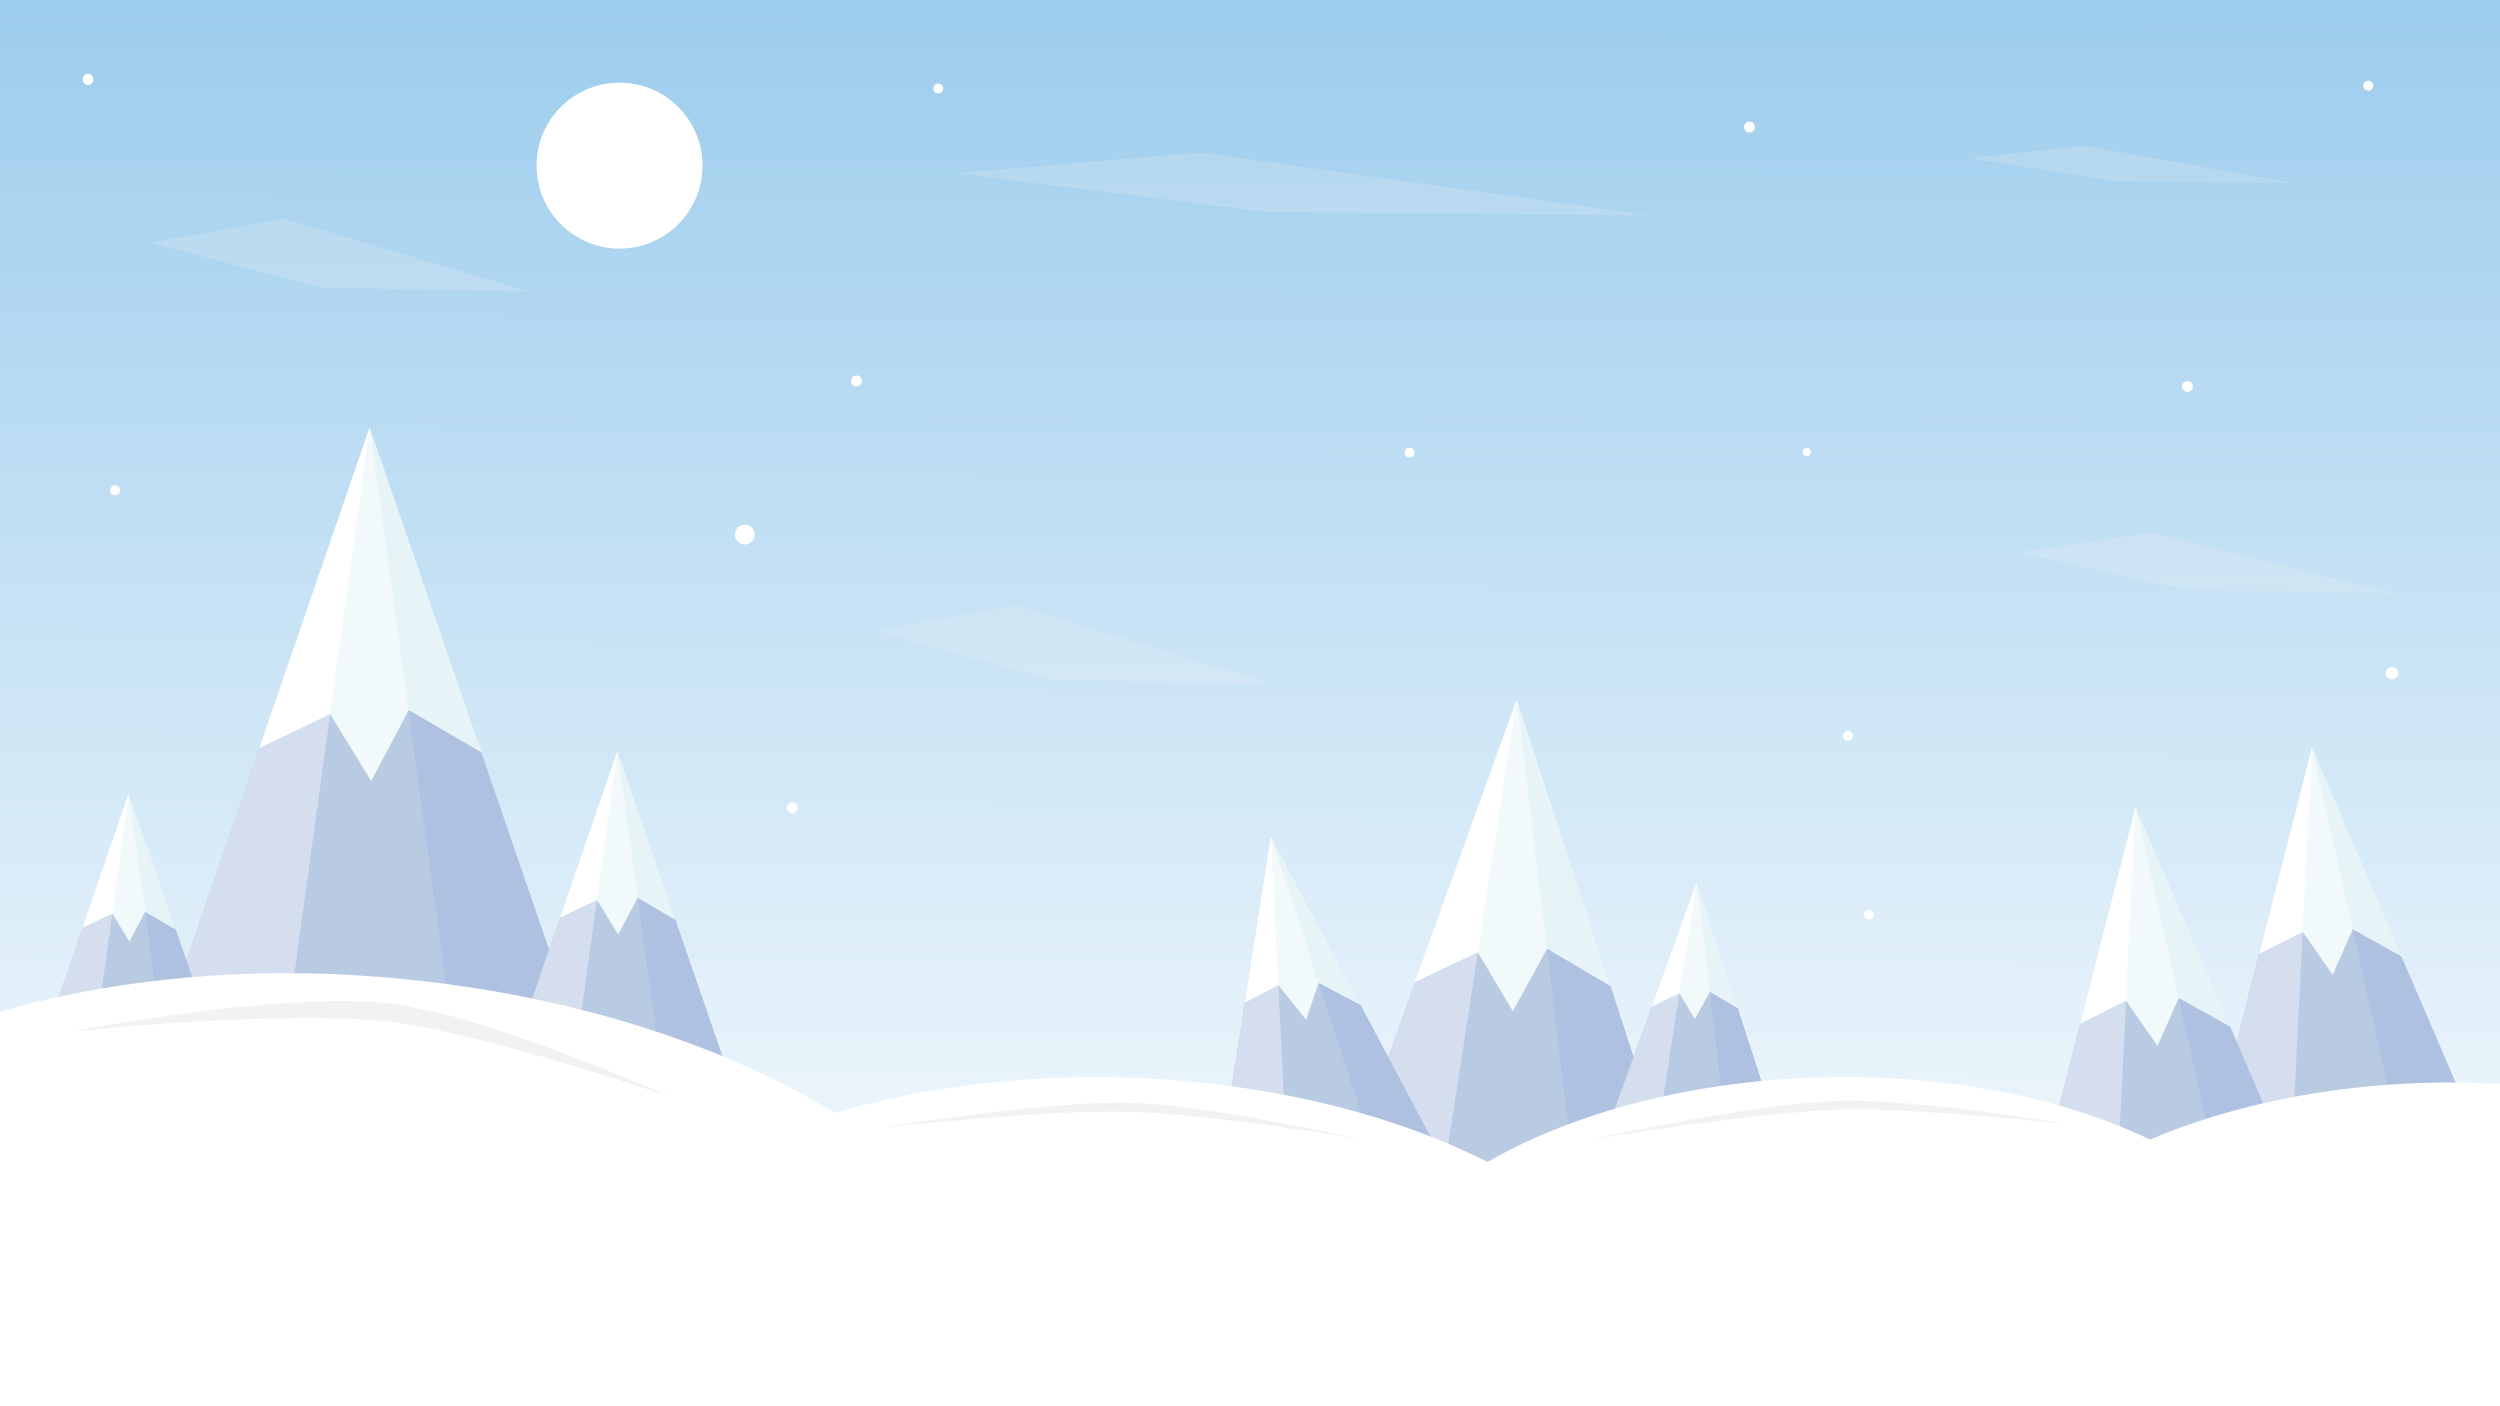 <?xml version="1.0" encoding="utf-8"?>
<!-- Generator: Adobe Illustrator 23.0.6, SVG Export Plug-In . SVG Version: 6.00 Build 0)  -->
<svg version="1.1"
	 id="svg8" xmlns:cc="http://creativecommons.org/ns#" xmlns:dc="http://purl.org/dc/elements/1.1/" xmlns:inkscape="http://www.inkscape.org/namespaces/inkscape" xmlns:rdf="http://www.w3.org/1999/02/22-rdf-syntax-ns#" xmlns:sodipodi="http://sodipodi.sourceforge.net/DTD/sodipodi-0.dtd" xmlns:svg="http://www.w3.org/2000/svg"
	 xmlns="http://www.w3.org/2000/svg" xmlns:xlink="http://www.w3.org/1999/xlink" x="0px" y="0px" viewBox="0 0 960 540"
	 style="enable-background:new 0 0 960 540;" xml:space="preserve">
<style type="text/css">
	.st0{opacity:0.5;}
	.st1{fill:url(#rect4488_1_);}
	.st2{fill:#7496C8;}
	.st3{fill:#AABEDE;}
	.st4{fill:#5D83C1;}
	.st5{fill:#E5F4F8;}
	.st6{fill:#FFFFFF;}
	.st7{fill:#CEEAF2;}
	.st8{fill:#E6E6E6;}
	.st9{fill:#E6E6E6;fill-opacity:0.196;}
	.st10{filter:url(#filter4674);}
</style>
<filter  height="1.24" id="filter4674" inkscape:collect="always" style="color-interpolation-filters:sRGB" width="1.24" x="-0.12" y="-0.12">
	<feGaussianBlur  id="feGaussianBlur4676" inkscape:collect="always" stdDeviation="1.123"></feGaussianBlur>
</filter>
<sodipodi:namedview  bordercolor="#666666" borderopacity="1.0" id="base" inkscape:current-layer="layer2" inkscape:cx="-670.67272" inkscape:cy="150.62542" inkscape:document-units="px" inkscape:pageopacity="0.0" inkscape:pageshadow="2" inkscape:snap-global="false" inkscape:window-height="1017" inkscape:window-maximized="1" inkscape:window-width="1920" inkscape:window-x="1912" inkscape:window-y="-8" inkscape:zoom="0.7" pagecolor="#ffffff" showborder="false" showgrid="false">
	</sodipodi:namedview>
<g id="layer2" inkscape:groupmode="layer" inkscape:label="Layer 2" class="st0">
	<g id="g4788" inkscape:export-xdpi="95.999939" inkscape:export-ydpi="95.999939">
		
			<linearGradient id="rect4488_1_" gradientUnits="userSpaceOnUse" x1="279.18" y1="534.371" x2="279.558" y2="723.737" gradientTransform="matrix(2.835 0 0 -2.835 -311.915 2054.758)">
			<stop  offset="0" style="stop-color:#FFFFFF"/>
			<stop  offset="1" style="stop-color:#3B9BDB"/>
		</linearGradient>
		<rect id="rect4488" y="0" class="st1" width="960" height="540"/>
		<g id="g4542" transform="translate(-5.67,2.079)">
			
				<path id="path4514" inkscape:flatsided="true" inkscape:randomized="0" inkscape:rounded="0" inkscape:transform-center-x="-7.7843451e-006" inkscape:transform-center-y="-14.288459" sodipodi:arg1="0.52359878" sodipodi:arg2="1.5707963" sodipodi:cx="-271.54584" sodipodi:cy="255.57323" sodipodi:r1="57.153828" sodipodi:r2="28.576914" sodipodi:sides="3" sodipodi:type="star" class="st2" d="
				M231.2,405.2H64l83.6-243L231.2,405.2z"/>
			
				<path id="path4516" inkscape:connector-curvature="0" inkscape:transform-center-x="-7.7843451e-006" inkscape:transform-center-y="-14.288459" sodipodi:nodetypes="cccc" class="st3" d="
				M114.1,405.2H64l83.6-243L114.1,405.2z"/>
			
				<path id="path4519" inkscape:connector-curvature="0" inkscape:transform-center-x="5.5943528e-006" inkscape:transform-center-y="-14.288464" sodipodi:nodetypes="cccc" class="st4" d="
				M181,405.2h50.1l-83.6-243L181,405.2z"/>
			<path id="path4521" inkscape:connector-curvature="0" class="st5" d="M147.6,162.2l-42.3,122.9l27.1-13l15.8,25.7l14.5-27.3
				l27.8,16.2L147.6,162.2z"/>
			<path id="path4526" inkscape:connector-curvature="0" class="st6" d="M147.6,162.2l-42.3,122.9l27.1-13l0,0.1L147.6,162.2z"/>
			<path id="path4531" inkscape:connector-curvature="0" class="st7" d="M147.6,162.2l15,108.6l0.1-0.2l27.8,16.2L147.6,162.2z"/>
		</g>
		<g id="g4556" transform="matrix(0.42,0,0,0.42,-204.019,176.854)">
			
				<path id="path4544" inkscape:flatsided="true" inkscape:randomized="0" inkscape:rounded="0" inkscape:transform-center-x="-7.7843451e-006" inkscape:transform-center-y="-14.288459" sodipodi:arg1="0.52359878" sodipodi:arg2="1.5707963" sodipodi:cx="-271.54584" sodipodi:cy="255.57323" sodipodi:r1="57.153828" sodipodi:r2="28.576914" sodipodi:sides="3" sodipodi:type="star" class="st2" d="
				M687.1,547.1H520l83.6-243L687.1,547.1z"/>
			
				<path id="path4546" inkscape:connector-curvature="0" inkscape:transform-center-x="-7.7843451e-006" inkscape:transform-center-y="-14.288459" sodipodi:nodetypes="cccc" class="st3" d="
				M570.1,547.1H520l83.6-243L570.1,547.1z"/>
			
				<path id="path4548" inkscape:connector-curvature="0" inkscape:transform-center-x="5.5943528e-006" inkscape:transform-center-y="-14.288464" sodipodi:nodetypes="cccc" class="st4" d="
				M637,547.1h50.1l-83.6-243L637,547.1z"/>
			<path id="path4550" inkscape:connector-curvature="0" class="st5" d="M603.5,304.1l-42.3,122.9l27.1-13l15.8,25.7l14.5-27.3
				l27.8,16.2L603.5,304.1z"/>
			<path id="path4552" inkscape:connector-curvature="0" class="st6" d="M603.5,304.1l-42.3,122.9l27.1-13l0,0.1L603.5,304.1z"/>
			<path id="path4554" inkscape:connector-curvature="0" class="st7" d="M603.5,304.1l15,108.6l0.1-0.2l27.8,16.2L603.5,304.1z"/>
		</g>
		<g id="g4570" transform="matrix(0.519,0,0,0.519,-109.416,149.752)">
			
				<path id="path4558" inkscape:flatsided="true" inkscape:randomized="0" inkscape:rounded="0" inkscape:transform-center-x="-7.7843451e-006" inkscape:transform-center-y="-14.288459" sodipodi:arg1="0.52359878" sodipodi:arg2="1.5707963" sodipodi:cx="-271.54584" sodipodi:cy="255.57323" sodipodi:r1="57.153828" sodipodi:r2="28.576914" sodipodi:sides="3" sodipodi:type="star" class="st2" d="
				M751.2,510.3H584l83.6-243L751.2,510.3z"/>
			
				<path id="path4560" inkscape:connector-curvature="0" inkscape:transform-center-x="-7.7843451e-006" inkscape:transform-center-y="-14.288459" sodipodi:nodetypes="cccc" class="st3" d="
				M634.1,510.3H584l83.6-243L634.1,510.3z"/>
			
				<path id="path4562" inkscape:connector-curvature="0" inkscape:transform-center-x="5.5943528e-006" inkscape:transform-center-y="-14.288464" sodipodi:nodetypes="cccc" class="st4" d="
				M701.1,510.3h50.1l-83.6-243L701.1,510.3z"/>
			<path id="path4564" inkscape:connector-curvature="0" class="st5" d="M667.6,267.3l-42.3,122.9l27.1-13l15.8,25.7l14.5-27.3
				l27.8,16.2L667.6,267.3z"/>
			<path id="path4566" inkscape:connector-curvature="0" class="st6" d="M667.6,267.3l-42.3,122.9l27.1-13l0,0.1L667.6,267.3z"/>
			<path id="path4568" inkscape:connector-curvature="0" class="st7" d="M667.6,267.3l15,108.6l0.1-0.2l27.8,16.2L667.6,267.3z"/>
		</g>
		<g id="g4598" transform="matrix(0.881,0,-0.015,0.883,118.731,64.064)">
			
				<path id="path4586" inkscape:flatsided="true" inkscape:randomized="0" inkscape:rounded="0" inkscape:transform-center-x="-7.7843451e-006" inkscape:transform-center-y="-14.288459" sodipodi:arg1="0.52359878" sodipodi:arg2="1.5707963" sodipodi:cx="-271.54584" sodipodi:cy="255.57323" sodipodi:r1="57.153828" sodipodi:r2="28.576914" sodipodi:sides="3" sodipodi:type="star" class="st2" d="
				M613.9,474.6H446.8l83.6-243L613.9,474.6z"/>
			
				<path id="path4588" inkscape:connector-curvature="0" inkscape:transform-center-x="-7.7843451e-006" inkscape:transform-center-y="-14.288459" sodipodi:nodetypes="cccc" class="st3" d="
				M496.9,474.6h-50.1l83.6-243L496.9,474.6z"/>
			
				<path id="path4590" inkscape:connector-curvature="0" inkscape:transform-center-x="5.5943528e-006" inkscape:transform-center-y="-14.288464" sodipodi:nodetypes="cccc" class="st4" d="
				M563.8,474.6h50.1l-83.6-243L563.8,474.6z"/>
			<path id="path4592" inkscape:connector-curvature="0" class="st5" d="M530.3,231.6l-42.3,122.9l27.1-13l15.8,25.7l14.5-27.3
				l27.8,16.2L530.3,231.6z"/>
			<path id="path4594" inkscape:connector-curvature="0" class="st6" d="M530.3,231.6l-42.3,122.9l27.1-13l0,0.1L530.3,231.6z"/>
			<path id="path4596" inkscape:connector-curvature="0" class="st7" d="M530.3,231.6l15,108.6l0.1-0.2l27.8,16.2L530.3,231.6z"/>
		</g>
		<g id="g4584" transform="matrix(0.519,0,0.097,0.519,-41.787,161.286)">
			
				<path id="path4572" inkscape:flatsided="true" inkscape:randomized="0" inkscape:rounded="0" inkscape:transform-center-x="-7.7843451e-006" inkscape:transform-center-y="-14.288459" sodipodi:arg1="0.52359878" sodipodi:arg2="1.5707963" sodipodi:cx="-271.54584" sodipodi:cy="255.57323" sodipodi:r1="57.153828" sodipodi:r2="28.576914" sodipodi:sides="3" sodipodi:type="star" class="st2" d="
				M1046.9,551H879.7l83.6-243L1046.9,551z"/>
			
				<path id="path4574" inkscape:connector-curvature="0" inkscape:transform-center-x="-7.7843451e-006" inkscape:transform-center-y="-14.288459" sodipodi:nodetypes="cccc" class="st3" d="
				M929.9,551h-50.1l83.6-243L929.9,551z"/>
			
				<path id="path4576" inkscape:connector-curvature="0" inkscape:transform-center-x="5.5943528e-006" inkscape:transform-center-y="-14.288464" sodipodi:nodetypes="cccc" class="st4" d="
				M996.8,551h50.1l-83.6-243L996.8,551z"/>
			<path id="path4578" inkscape:connector-curvature="0" class="st5" d="M963.3,308L921,431l27.1-13l15.8,25.7l14.5-27.3l27.8,16.2
				L963.3,308z"/>
			<path id="path4580" inkscape:connector-curvature="0" class="st6" d="M963.3,308L921,431l27.1-13l0,0.1L963.3,308z"/>
			<path id="path4582" inkscape:connector-curvature="0" class="st7" d="M963.3,308l15,108.6l0.1-0.2l27.8,16.2L963.3,308z"/>
		</g>
		<g id="g4612" transform="matrix(0.387,0,-0.007,0.388,0.009,195.842)">
			
				<path id="path4600" inkscape:flatsided="true" inkscape:randomized="0" inkscape:rounded="0" inkscape:transform-center-x="-7.7843451e-006" inkscape:transform-center-y="-14.288459" sodipodi:arg1="0.52359878" sodipodi:arg2="1.5707963" sodipodi:cx="-271.54584" sodipodi:cy="255.57323" sodipodi:r1="57.153828" sodipodi:r2="28.576914" sodipodi:sides="3" sodipodi:type="star" class="st2" d="
				M1773.8,611.3h-167.2l83.6-243L1773.8,611.3z"/>
			
				<path id="path4602" inkscape:connector-curvature="0" inkscape:transform-center-x="-7.7843451e-006" inkscape:transform-center-y="-14.288459" sodipodi:nodetypes="cccc" class="st3" d="
				M1656.7,611.3h-50.1l83.6-243L1656.7,611.3z"/>
			
				<path id="path4604" inkscape:connector-curvature="0" inkscape:transform-center-x="5.5943528e-006" inkscape:transform-center-y="-14.288464" sodipodi:nodetypes="cccc" class="st4" d="
				M1723.6,611.3h50.1l-83.6-243L1723.6,611.3z"/>
			<path id="path4606" inkscape:connector-curvature="0" class="st5" d="M1690.2,368.3l-42.3,122.9l27.1-13l15.8,25.7l14.5-27.3
				l27.8,16.2L1690.2,368.3z"/>
			<path id="path4608" inkscape:connector-curvature="0" class="st6" d="M1690.2,368.3l-42.3,122.9l27.1-13l0,0.1L1690.2,368.3z"/>
			<path id="path4610" inkscape:connector-curvature="0" class="st7" d="M1690.2,368.3l15,108.6l0.1-0.2l27.8,16.2L1690.2,368.3z"/>
		</g>
		<g id="g4626" transform="matrix(0.64,0,0.056,0.643,142.685,122.591)">
			
				<path id="path4614" inkscape:flatsided="true" inkscape:randomized="0" inkscape:rounded="0" inkscape:transform-center-x="-7.7843451e-006" inkscape:transform-center-y="-14.288459" sodipodi:arg1="0.52359878" sodipodi:arg2="1.5707963" sodipodi:cx="-271.54584" sodipodi:cy="255.57323" sodipodi:r1="57.153828" sodipodi:r2="28.576914" sodipodi:sides="3" sodipodi:type="star" class="st2" d="
				M1225.3,498.9h-167.2l83.6-243L1225.3,498.9z"/>
			
				<path id="path4616" inkscape:connector-curvature="0" inkscape:transform-center-x="-7.7843451e-006" inkscape:transform-center-y="-14.288459" sodipodi:nodetypes="cccc" class="st3" d="
				M1108.3,498.9h-50.1l83.6-243L1108.3,498.9z"/>
			
				<path id="path4618" inkscape:connector-curvature="0" inkscape:transform-center-x="5.5943528e-006" inkscape:transform-center-y="-14.288464" sodipodi:nodetypes="cccc" class="st4" d="
				M1175.2,498.9h50.1l-83.6-243L1175.2,498.9z"/>
			<path id="path4620" inkscape:connector-curvature="0" class="st5" d="M1141.8,255.9l-42.3,122.9l27.1-13l15.8,25.7l14.5-27.3
				l27.8,16.2L1141.8,255.9z"/>
			<path id="path4622" inkscape:connector-curvature="0" class="st6" d="M1141.8,255.9l-42.3,122.9l27.1-13l0,0.1L1141.8,255.9z"/>
			<path id="path4624" inkscape:connector-curvature="0" class="st7" d="M1141.8,255.9l15,108.6l0.1-0.2l27.8,16.2L1141.8,255.9z"/>
		</g>
		<g id="g4640" transform="matrix(0.674,0,0.059,0.677,127.809,123.243)">
			
				<path id="path4628" inkscape:flatsided="true" inkscape:randomized="0" inkscape:rounded="0" inkscape:transform-center-x="-7.7843451e-006" inkscape:transform-center-y="-14.288459" sodipodi:arg1="0.52359878" sodipodi:arg2="1.5707963" sodipodi:cx="-271.54584" sodipodi:cy="255.57323" sodipodi:r1="57.153828" sodipodi:r2="28.576914" sodipodi:sides="3" sodipodi:type="star" class="st2" d="
				M1086.6,518.6H919.4l83.6-243L1086.6,518.6z"/>
			
				<path id="path4630" inkscape:connector-curvature="0" inkscape:transform-center-x="-7.7843451e-006" inkscape:transform-center-y="-14.288459" sodipodi:nodetypes="cccc" class="st3" d="
				M969.6,518.6h-50.1l83.6-243L969.6,518.6z"/>
			
				<path id="path4632" inkscape:connector-curvature="0" inkscape:transform-center-x="5.5943528e-006" inkscape:transform-center-y="-14.288464" sodipodi:nodetypes="cccc" class="st4" d="
				M1036.5,518.6h50.1l-83.6-243L1036.5,518.6z"/>
			<path id="path4634" inkscape:connector-curvature="0" class="st5" d="M1003,275.6l-42.3,122.9l27.1-13l15.8,25.7l14.5-27.3
				l27.8,16.2L1003,275.6z"/>
			<path id="path4636" inkscape:connector-curvature="0" class="st6" d="M1003,275.6l-42.3,122.9l27.1-13l0,0.1L1003,275.6z"/>
			<path id="path4638" inkscape:connector-curvature="0" class="st7" d="M1003,275.6l15,108.6l0.1-0.2l27.8,16.2L1003,275.6z"/>
		</g>
		<path id="ellipse4504" class="st6" d="M107.2,373.7C69,374,32.4,379.1,0,388.5V540h960V416.3c-9.4-0.6-18.9-0.8-28.3-0.5
			c-38.3,1.1-75.4,8.7-106.1,21.8c-34.4-16.6-79.7-25.2-126.4-23.9c-48.2,1.3-94.2,13-128,32.5c-39-19.8-89.4-31.3-141.9-32.5
			c-38.1-0.8-75.6,3.9-108.7,13.6c-45.2-27.6-105.6-46-169.4-51.7C136.5,374.3,121.8,373.6,107.2,373.7z"/>
		<path id="path4642" inkscape:connector-curvature="0" sodipodi:nodetypes="cacac" class="st8" d="M27.2,396.1
			c0,0,81.6-15.6,122.3-10.8c37.7,4.4,108.2,36,108.2,36s-71.5-24.7-108.9-29C108.5,387.7,27.2,396.1,27.2,396.1z"/>
		<path id="path4644" inkscape:connector-curvature="0" sodipodi:nodetypes="cacac" class="st8" d="M338.8,433
			c0,0,63.3-10.4,95.5-9.5c29.9,0.8,87,13.7,87,13.7s-57.6-9.5-87.2-10.3C402.2,426,338.8,433,338.8,433L338.8,433z"/>
		<path id="path4646" inkscape:connector-curvature="0" sodipodi:nodetypes="cacac" class="st8" d="M611.7,437.4
			c0,0,62.6-13.8,94.8-14.7c29.9-0.8,87.7,9,87.7,9s-58.1-6.4-87.6-5.6C674.7,427,611.7,437.4,611.7,437.4z"/>
		<path id="path4648" inkscape:connector-curvature="0" sodipodi:nodetypes="ccccc" class="st9" d="M367.2,66.5l93.9-7.9l172.7,24.2
			l-147.7-1.4L367.2,66.5z"/>
		<path id="path4650" inkscape:connector-curvature="0" sodipodi:nodetypes="ccccc" class="st9" d="M756.4,60.7l44-4.7l81,14.4
			l-69.3-0.8L756.4,60.7z"/>
		<path id="path4652" inkscape:connector-curvature="0" sodipodi:nodetypes="ccccc" class="st9" d="M57.9,93.2l51.2-9.2l94.2,28
			l-80.6-1.6L57.9,93.2z"/>
		<path id="path4654" inkscape:connector-curvature="0" sodipodi:nodetypes="ccccc" class="st9" d="M336.3,242.3l53.6-9.9l98.6,30.3
			l-84.4-1.7L336.3,242.3z"/>
		<path id="path4656" inkscape:connector-curvature="0" sodipodi:nodetypes="ccccc" class="st9" d="M775.4,212.2l51-7.7l93.7,23.5
			l-80.2-1.4L775.4,212.2z"/>
		<circle id="path4658" class="st6" cx="237.9" cy="63.6" r="31.8"/>
		<g id="circle4660" class="st10">
			<circle class="st6" cx="237.9" cy="63.6" r="31.8"/>
		</g>
		<circle id="path4678" class="st6" cx="33.8" cy="30.5" r="2.1"/>
		<circle id="path4680" class="st6" cx="328.9" cy="146.3" r="2.1"/>
		<circle id="path4682" class="st6" cx="671.8" cy="48.8" r="2.1"/>
		<circle id="path4684" class="st6" cx="840" cy="148.4" r="2.1"/>
		<circle id="path4686" class="st6" cx="909.4" cy="32.9" r="1.9"/>
		<circle id="path4688" class="st6" cx="709.6" cy="282.6" r="1.9"/>
		<circle id="path4690" class="st6" cx="304.3" cy="310.2" r="2.1"/>
		<circle id="path4692" class="st6" cx="44.2" cy="188.3" r="1.9"/>
		<circle id="path4694" class="st6" cx="360.3" cy="34" r="1.9"/>
		<circle id="path4696" class="st6" cx="541.3" cy="173.8" r="1.9"/>
		<circle id="path4698" class="st6" cx="918.5" cy="258.5" r="2.4"/>
		<circle id="path4700" class="st6" cx="693.8" cy="173.6" r="1.6"/>
		<circle id="path4702" class="st6" cx="717.6" cy="351.2" r="1.9"/>
		<circle id="path4704" class="st6" cx="286" cy="205.3" r="3.8"/>
	</g>
</g>
</svg>
